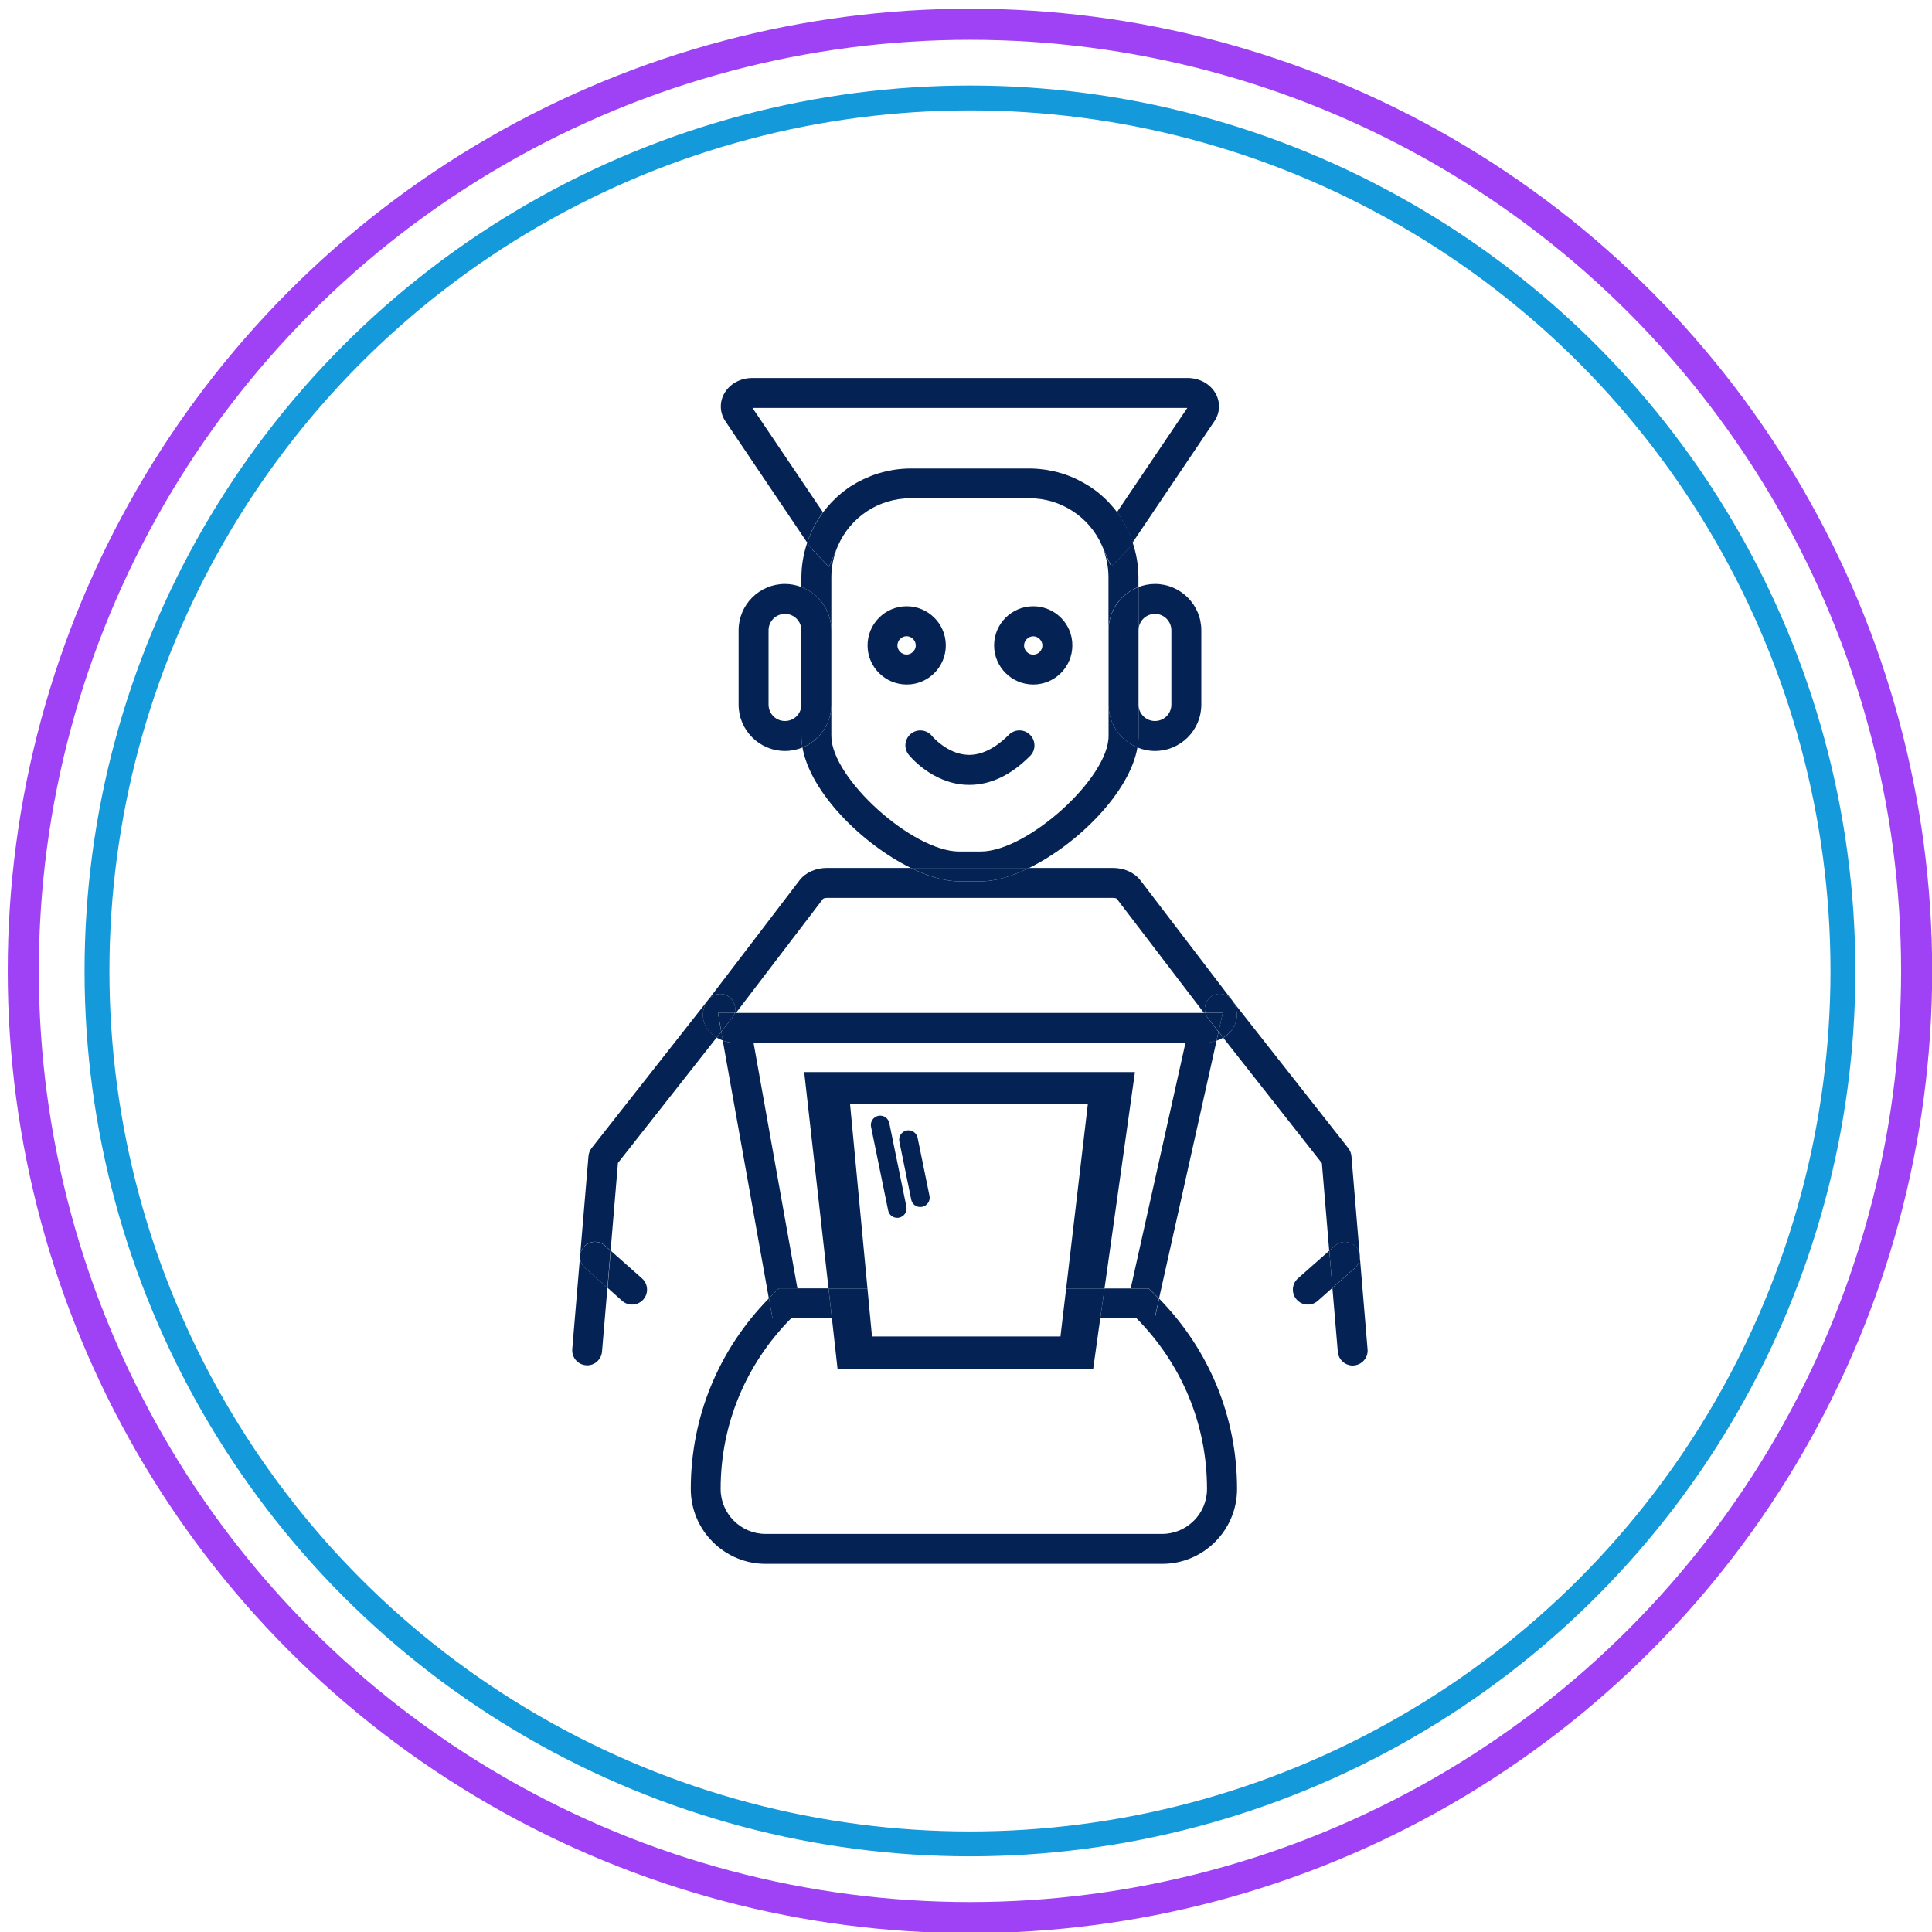 <?xml version="1.0" encoding="utf-8"?>
<!-- Generator: Adobe Illustrator 24.0.0, SVG Export Plug-In . SVG Version: 6.00 Build 0)  -->
<svg version="1.1" id="Capa_1" xmlns="http://www.w3.org/2000/svg" xmlns:xlink="http://www.w3.org/1999/xlink" x="0px" y="0px"
	 viewBox="0 0 200 200" style="enable-background:new 0 0 200 200;" xml:space="preserve">
<style type="text/css">
	.st0{fill:none;stroke:#9F42F5;stroke-width:3.218;stroke-miterlimit:10;}
	.st1{fill:none;stroke:#1499DB;stroke-width:2.574;stroke-miterlimit:10;}
	.st2{fill:none;stroke:#9F42F5;stroke-width:3.21;stroke-miterlimit:10;}
	.st3{fill:none;stroke:#1499DB;stroke-width:2.568;stroke-miterlimit:10;}
	.st4{fill:#042354;}
	.st5{fill:none;stroke:#9F42F5;stroke-width:3.222;stroke-miterlimit:10;}
	.st6{fill:none;stroke:#1499DB;stroke-width:2.578;stroke-miterlimit:10;}
	.st7{fill:none;}
</style>
<circle class="st1" cx="100.41" cy="100.51" r="90.37"/>
<circle class="st0" cx="100.41" cy="100.51" r="98"/>
<path class="st7" d="M115.22,92.95H85.6c-0.24,0-0.38,0.08-0.4,0.1l-9.01,11.8h48.44l-9.03-11.82
	C115.61,93.03,115.47,92.95,115.22,92.95z"/>
<path class="st7" d="M81.26,63.55c-0.94,0-1.7,0.76-1.7,1.7v7.69c0,0.94,0.76,1.7,1.7,1.7c0.94,0,1.7-0.76,1.7-1.7v-7.69
	C82.96,64.31,82.2,63.55,81.26,63.55z"/>
<polygon class="st7" points="112.61,114.31 88,114.31 89.8,133.38 110.37,133.38 "/>
<polygon class="st7" points="90.27,138.35 109.78,138.35 110,136.47 90.09,136.47 "/>
<polygon class="st7" points="85.77,133.38 83.25,110.98 117.49,110.98 114.34,133.38 117.04,133.38 122.72,107.95 78.02,107.95 
	82.56,133.38 "/>
<path class="st7" d="M86.7,141.68l-0.59-5.21H81.9c-4.71,4.76-7.3,11.01-7.3,17.67c0,2.56,2.09,4.65,4.65,4.65h41.05
	c2.56,0,4.65-2.09,4.65-4.65c0-6.66-2.59-12.91-7.3-17.67h-3.75l-0.73,5.21H86.7z"/>
<path class="st7" d="M94.81,66.81c0-0.52-0.44-0.95-0.95-0.95s-0.95,0.44-0.95,0.95s0.44,0.95,0.95,0.95S94.81,67.33,94.81,66.81z"
	/>
<path class="st7" d="M106.96,65.86c-0.52,0-0.95,0.44-0.95,0.95s0.44,0.95,0.95,0.95s0.95-0.44,0.95-0.95S107.48,65.86,106.96,65.86
	z"/>
<path class="st7" d="M119.56,74.64c0.94,0,1.7-0.76,1.7-1.7v-7.69c0-0.94-0.76-1.7-1.7-1.7s-1.7,0.76-1.7,1.7v7.69
	C117.86,73.88,118.62,74.64,119.56,74.64z"/>
<path class="st7" d="M122.91,42.23H77.9l7.29,10.8c0.14-0.18,0.28-0.36,0.42-0.53c0.03-0.03,0.06-0.07,0.09-0.1
	c0.13-0.16,0.27-0.31,0.41-0.46c0.06-0.06,0.12-0.12,0.18-0.18c0.12-0.12,0.24-0.23,0.36-0.35c0.07-0.06,0.13-0.12,0.2-0.18
	c0.13-0.11,0.27-0.22,0.4-0.33c0.06-0.05,0.12-0.09,0.18-0.14c0.2-0.15,0.4-0.29,0.6-0.43c0.03-0.02,0.06-0.04,0.09-0.05
	c0.18-0.12,0.36-0.23,0.55-0.33c0.07-0.04,0.15-0.08,0.22-0.12c0.15-0.08,0.3-0.16,0.45-0.23c0.08-0.04,0.16-0.08,0.24-0.11
	c0.16-0.07,0.32-0.14,0.48-0.2c0.07-0.03,0.14-0.06,0.21-0.09c0.23-0.09,0.47-0.17,0.71-0.24c0.02-0.01,0.03-0.01,0.05-0.01
	c0.22-0.07,0.45-0.12,0.67-0.18c0.08-0.02,0.16-0.03,0.24-0.05c0.17-0.04,0.34-0.07,0.51-0.1c0.09-0.01,0.18-0.03,0.26-0.04
	c0.18-0.02,0.35-0.04,0.53-0.06c0.08-0.01,0.16-0.02,0.24-0.02c0.26-0.02,0.51-0.03,0.77-0.03h12.31c0.26,0,0.51,0.01,0.77,0.03
	c0.08,0.01,0.16,0.01,0.24,0.02c0.18,0.02,0.35,0.03,0.53,0.06c0.09,0.01,0.18,0.03,0.26,0.04c0.17,0.03,0.34,0.06,0.51,0.1
	c0.08,0.02,0.16,0.03,0.24,0.05c0.23,0.05,0.46,0.11,0.68,0.18c0.02,0,0.03,0.01,0.05,0.01c0.24,0.07,0.47,0.15,0.71,0.24
	c0.07,0.03,0.14,0.06,0.21,0.08c0.16,0.07,0.33,0.13,0.49,0.21c0.08,0.04,0.16,0.07,0.23,0.11c0.15,0.07,0.31,0.15,0.46,0.24
	c0.07,0.04,0.14,0.07,0.21,0.11c0.19,0.11,0.38,0.22,0.57,0.34c0.02,0.01,0.05,0.03,0.07,0.04c0.21,0.14,0.41,0.28,0.61,0.43
	c0.06,0.04,0.11,0.09,0.17,0.13c0.14,0.11,0.28,0.22,0.41,0.34c0.07,0.06,0.13,0.11,0.19,0.17c0.13,0.11,0.25,0.23,0.37,0.35
	c0.06,0.06,0.12,0.12,0.17,0.17c0.14,0.15,0.29,0.31,0.42,0.47c0.03,0.03,0.05,0.06,0.08,0.09c0.15,0.17,0.29,0.35,0.42,0.53
	L122.91,42.23z"/>
<path class="st7" d="M114.76,59.78c0-1.12-0.23-2.21-0.67-3.24c-1.3-3.01-4.25-4.95-7.53-4.95H94.25c-3.27,0-6.23,1.94-7.53,4.95
	c-0.44,1.03-0.67,2.12-0.67,3.24v5.47v7.69v3.25c0,4.36,8.41,11.96,13.24,11.96h2.22c4.83,0,13.24-7.6,13.24-11.96v-3.25v-7.69
	V59.78z M89.8,66.81c0-2.24,1.82-4.05,4.05-4.05c2.24,0,4.05,1.82,4.05,4.05c0,2.24-1.82,4.05-4.05,4.05
	C91.62,70.87,89.8,69.05,89.8,66.81z M106.64,78.25c-1.99,1.99-4.1,2.99-6.28,2.99c-0.13,0-0.27,0-0.4-0.01
	c-3.52-0.2-5.79-2.99-5.88-3.11c-0.53-0.67-0.42-1.64,0.24-2.18c0.67-0.53,1.64-0.42,2.17,0.24c0.03,0.04,1.55,1.85,3.66,1.95
	c1.39,0.07,2.85-0.63,4.3-2.08c0.61-0.61,1.59-0.61,2.19,0C107.24,76.67,107.24,77.65,106.64,78.25z M106.96,70.87
	c-2.24,0-4.05-1.82-4.05-4.05c0-2.24,1.82-4.05,4.05-4.05c2.24,0,4.05,1.82,4.05,4.05C111.02,69.05,109.2,70.87,106.96,70.87z"/>
<path class="st4" d="M74.19,107.41c0.2,0.12,0.41,0.22,0.64,0.3l-0.16-0.91L74.19,107.41z"/>
<path class="st4" d="M75.51,103.22c0.51,0.4,0.7,1.05,0.54,1.63h0.14l9.01-11.8c0.02-0.02,0.17-0.1,0.4-0.1h29.62
	c0.26,0,0.39,0.08,0.38,0.08l9.03,11.82h0.14c-0.16-0.58,0.03-1.23,0.54-1.63c0.67-0.53,1.65-0.41,2.18,0.26l0,0l-9.42-12.33
	c-0.62-0.81-1.68-1.3-2.85-1.3h-8.69c-1.78,0.87-3.52,1.39-5.01,1.39H99.3c-1.49,0-3.23-0.52-5.01-1.39H85.6
	c-1.16,0-2.23,0.48-2.85,1.3l-9.42,12.34l0.01-0.01C73.86,102.81,74.84,102.69,75.51,103.22z"/>
<path class="st4" d="M125.94,107.73c0.25-0.08,0.48-0.19,0.69-0.32l-0.48-0.61L125.94,107.73z"/>
<path class="st4" d="M85.61,52.5c-0.15,0.17-0.29,0.35-0.42,0.53l-7.29-10.8h45.01l-7.29,10.8c-0.14-0.18-0.28-0.36-0.42-0.53
	c0.7,0.83,1.29,1.77,1.73,2.8c0.12,0.28,0.22,0.57,0.32,0.86l8.46-12.55v0c0.58-0.86,0.64-1.91,0.16-2.82
	c-0.55-1.03-1.67-1.66-2.94-1.66H77.88c-1.27,0-2.4,0.64-2.94,1.67c-0.48,0.9-0.42,1.96,0.16,2.82l8.46,12.55
	c0.1-0.29,0.2-0.58,0.32-0.86C84.33,54.27,84.91,53.33,85.61,52.5z M123.15,41.88L123.15,41.88L123.15,41.88z"/>
<path class="st4" d="M117.75,77.38c-1.75-0.72-2.99-2.44-2.99-4.44v3.25c0,4.36-8.41,11.96-13.24,11.96H99.3
	c-4.83,0-13.24-7.6-13.24-11.96v-3.25c0,2.01-1.24,3.73-2.99,4.44c0.82,4.66,6.18,10,11.22,12.47h12.24
	C111.57,87.38,116.93,82.04,117.75,77.38z"/>
<path class="st4" d="M116.65,56.97l-1.62,1.69l-0.95-2.13c0.44,1.03,0.67,2.12,0.67,3.24v5.47c0-2.05,1.29-3.79,3.1-4.48v-0.99
	c0-1.24-0.21-2.45-0.6-3.61l-0.3,0.44C116.84,56.78,116.72,56.9,116.65,56.97z"/>
<path class="st4" d="M86.06,65.25v-5.47c0-1.12,0.23-2.21,0.67-3.24l-0.92,2.14l-1.62-1.68c-0.09-0.08-0.21-0.21-0.33-0.38
	l-0.3-0.44c-0.39,1.16-0.6,2.37-0.6,3.61v0.99C84.77,61.45,86.06,63.2,86.06,65.25z"/>
<path class="st4" d="M101.52,91.24c1.49,0,3.23-0.52,5.01-1.39H94.29c1.78,0.87,3.52,1.39,5.01,1.39H101.52z"/>
<path class="st4" d="M84.19,56.99l1.62,1.68l0.92-2.14c1.3-3.01,4.25-4.95,7.53-4.95h12.31c3.27,0,6.23,1.94,7.53,4.95l0.95,2.13
	l1.62-1.69c0.07-0.07,0.19-0.19,0.31-0.36l0.3-0.44c-0.1-0.29-0.2-0.58-0.32-0.86c-0.44-1.03-1.03-1.97-1.73-2.8
	c-0.03-0.03-0.05-0.06-0.08-0.09c-0.14-0.16-0.28-0.31-0.42-0.47c-0.06-0.06-0.12-0.12-0.17-0.17c-0.12-0.12-0.24-0.24-0.37-0.35
	c-0.06-0.06-0.13-0.12-0.19-0.17c-0.13-0.12-0.27-0.23-0.41-0.34c-0.06-0.04-0.11-0.09-0.17-0.13c-0.2-0.15-0.4-0.29-0.61-0.43
	c-0.02-0.01-0.05-0.03-0.07-0.04c-0.19-0.12-0.37-0.23-0.57-0.34c-0.07-0.04-0.14-0.08-0.21-0.11c-0.15-0.08-0.3-0.16-0.46-0.24
	c-0.08-0.04-0.16-0.07-0.23-0.11c-0.16-0.07-0.32-0.14-0.49-0.21c-0.07-0.03-0.14-0.06-0.21-0.08c-0.23-0.09-0.47-0.17-0.71-0.24
	c-0.02,0-0.03-0.01-0.05-0.01c-0.22-0.07-0.45-0.13-0.68-0.18c-0.08-0.02-0.16-0.03-0.24-0.05c-0.17-0.04-0.34-0.07-0.51-0.1
	c-0.09-0.01-0.18-0.03-0.26-0.04c-0.18-0.02-0.35-0.04-0.53-0.06c-0.08-0.01-0.16-0.02-0.24-0.02c-0.26-0.02-0.51-0.03-0.77-0.03
	H94.25c-0.26,0-0.51,0.01-0.77,0.03c-0.08,0.01-0.16,0.01-0.24,0.02c-0.18,0.02-0.35,0.03-0.53,0.06c-0.09,0.01-0.18,0.03-0.26,0.04
	c-0.17,0.03-0.34,0.06-0.51,0.1c-0.08,0.02-0.16,0.03-0.24,0.05c-0.23,0.05-0.45,0.11-0.67,0.18c-0.02,0.01-0.03,0.01-0.05,0.01
	c-0.24,0.07-0.47,0.15-0.71,0.24c-0.07,0.03-0.14,0.06-0.21,0.09c-0.16,0.06-0.32,0.13-0.48,0.2c-0.08,0.04-0.16,0.07-0.24,0.11
	c-0.15,0.07-0.3,0.15-0.45,0.23c-0.07,0.04-0.15,0.08-0.22,0.12c-0.19,0.11-0.37,0.22-0.55,0.33c-0.03,0.02-0.06,0.04-0.09,0.05
	c-0.21,0.14-0.41,0.28-0.6,0.43c-0.06,0.05-0.12,0.09-0.18,0.14c-0.14,0.11-0.27,0.22-0.4,0.33c-0.07,0.06-0.13,0.12-0.2,0.18
	c-0.12,0.11-0.24,0.23-0.36,0.35c-0.06,0.06-0.12,0.12-0.18,0.18c-0.14,0.15-0.28,0.3-0.41,0.46c-0.03,0.03-0.06,0.06-0.09,0.1
	c-0.7,0.83-1.28,1.77-1.73,2.8c-0.12,0.28-0.22,0.57-0.32,0.86l0.3,0.44C83.98,56.78,84.1,56.91,84.19,56.99z"/>
<path class="st4" d="M82.96,72.94c0,0.94-0.76,1.7-1.7,1.7c-0.94,0-1.7-0.76-1.7-1.7v-7.69c0-0.94,0.76-1.7,1.7-1.7
	c0.94,0,1.7,0.76,1.7,1.7v-4.48c-0.53-0.2-1.1-0.32-1.7-0.32c-2.65,0-4.8,2.15-4.8,4.8v7.69c0,2.65,2.15,4.8,4.8,4.8
	c0.64,0,1.25-0.13,1.81-0.36c-0.07-0.4-0.11-0.8-0.11-1.19V72.94z"/>
<path class="st4" d="M86.06,72.94v-7.69c0-2.05-1.29-3.79-3.1-4.48v4.48v7.69v3.25c0,0.39,0.04,0.79,0.11,1.19
	C84.82,76.66,86.06,74.95,86.06,72.94z"/>
<path class="st4" d="M119.56,63.55c0.94,0,1.7,0.76,1.7,1.7v7.69c0,0.94-0.76,1.7-1.7,1.7s-1.7-0.76-1.7-1.7v3.25
	c0,0.39-0.04,0.79-0.11,1.19c0.56,0.23,1.17,0.36,1.81,0.36c2.65,0,4.8-2.15,4.8-4.8v-7.69c0-2.65-2.15-4.8-4.8-4.8
	c-0.6,0-1.17,0.12-1.7,0.32v4.48C117.86,64.31,118.62,63.55,119.56,63.55z"/>
<path class="st4" d="M114.76,65.25v7.69c0,2.01,1.24,3.73,2.99,4.44c0.07-0.4,0.11-0.8,0.11-1.19v-3.25v-7.69v-4.48
	C116.05,61.45,114.76,63.2,114.76,65.25z"/>
<path class="st4" d="M117.65,136.47c4.71,4.76,7.3,11.01,7.3,17.67c0,2.56-2.09,4.65-4.65,4.65H79.25c-2.56,0-4.65-2.09-4.65-4.65
	c0-6.66,2.59-12.91,7.3-17.67h-1.93l-0.37-2.07c-5.22,5.33-8.09,12.3-8.09,19.74c0,4.27,3.48,7.75,7.75,7.75h41.05
	c4.27,0,7.75-3.48,7.75-7.75c0-7.42-2.86-14.38-8.06-19.7l-0.45,2.03H117.65z"/>
<path class="st4" d="M122.72,107.95l-5.67,25.42h1.86l0.45,0.43c0.21,0.21,0.42,0.42,0.62,0.63l5.96-26.71
	c-0.4,0.14-0.84,0.22-1.29,0.22H122.72z"/>
<path class="st4" d="M80.63,133.38h1.92l-4.54-25.42h-1.85c-0.47,0-0.92-0.09-1.34-0.24l4.77,26.69c0.2-0.2,0.39-0.4,0.59-0.6
	L80.63,133.38z"/>
<path class="st4" d="M125.05,105.4c-0.13-0.17-0.22-0.35-0.28-0.54h-0.14H76.19h-0.14c-0.05,0.19-0.14,0.38-0.28,0.54l-1.11,1.41
	l0.16,0.91c0.42,0.15,0.87,0.24,1.34,0.24h1.85h44.7h1.93c0.45,0,0.89-0.08,1.29-0.22l0.21-0.93L125.05,105.4z"/>
<path class="st4" d="M81.9,136.47h4.22l-0.35-3.1h-3.21h-1.92l-0.45,0.43c-0.2,0.2-0.39,0.4-0.59,0.6l0.37,2.07H81.9z"/>
<path class="st4" d="M118.91,133.38h-1.86h-2.71l-0.44,3.1h3.75h1.88l0.45-2.03c-0.21-0.21-0.41-0.42-0.62-0.63L118.91,133.38z"/>
<path class="st4" d="M73.04,106.2c-0.44-0.89-0.33-1.9,0.28-2.71l0.01-0.01l-12.08,15.36c-0.19,0.24-0.3,0.53-0.33,0.83l-1.68,19.99
	c-0.07,0.85,0.56,1.6,1.41,1.67c0.04,0,0.09,0.01,0.13,0.01c0.8,0,1.47-0.61,1.54-1.42l0.56-6.61l-2.31-2.05
	c-0.64-0.57-0.7-1.55-0.13-2.19c0.57-0.64,1.55-0.7,2.19-0.13l0.58,0.52l0.76-9.07l10.22-12.99
	C73.69,107.11,73.29,106.7,73.04,106.2z"/>
<path class="st4" d="M74.32,104.85h1.73c0.16-0.58-0.03-1.23-0.54-1.63c-0.67-0.53-1.65-0.41-2.18,0.26l-0.01,0.01l-0.01,0.01
	c-0.61,0.81-0.72,1.82-0.28,2.71c0.25,0.5,0.65,0.91,1.15,1.21l0.48-0.61L74.32,104.85z"/>
<path class="st4" d="M74.67,106.8l1.11-1.41c0.13-0.17,0.22-0.35,0.28-0.54h-1.73L74.67,106.8z"/>
<path class="st4" d="M64.4,134.66c0.29,0.26,0.66,0.39,1.03,0.39c0.43,0,0.86-0.18,1.16-0.52c0.57-0.64,0.51-1.62-0.13-2.19
	l-3.24-2.87l-0.32,3.85L64.4,134.66z"/>
<path class="st4" d="M60.44,129.08c-0.57,0.64-0.51,1.62,0.13,2.19l2.31,2.05l0.32-3.85l-0.58-0.52
	C61.99,128.38,61.01,128.44,60.44,129.08z"/>
<path class="st4" d="M139.9,119.68c-0.03-0.3-0.14-0.59-0.33-0.83l-12.09-15.37l0.01,0.02c0.62,0.81,0.72,1.82,0.28,2.71
	c-0.25,0.5-0.65,0.91-1.15,1.21l10.22,12.99l0.76,9.07l0.58-0.52c0.64-0.57,1.62-0.51,2.19,0.13c0.57,0.64,0.51,1.62-0.13,2.19
	l-2.31,2.05l0.56,6.61c0.07,0.81,0.75,1.42,1.54,1.42c0.04,0,0.09,0,0.13-0.01c0.85-0.07,1.49-0.82,1.41-1.67L139.9,119.68z"/>
<path class="st4" d="M127.78,106.2c0.44-0.89,0.33-1.9-0.28-2.71l-0.01-0.02l0,0c-0.53-0.67-1.5-0.79-2.18-0.26
	c-0.51,0.4-0.7,1.05-0.54,1.63h1.81l-0.43,1.95l0.48,0.61C127.13,107.11,127.53,106.7,127.78,106.2z"/>
<path class="st4" d="M126.15,106.8l0.43-1.95h-1.81c0.05,0.19,0.14,0.38,0.28,0.54L126.15,106.8z"/>
<path class="st4" d="M134.36,132.34c-0.64,0.57-0.7,1.55-0.13,2.19c0.31,0.35,0.73,0.52,1.16,0.52c0.37,0,0.73-0.13,1.03-0.39
	l1.51-1.34l-0.32-3.85L134.36,132.34z"/>
<path class="st4" d="M140.38,129.08c-0.57-0.64-1.55-0.7-2.19-0.13l-0.58,0.52l0.32,3.85l2.31-2.05
	C140.89,130.7,140.95,129.73,140.38,129.08z"/>
<path class="st4" d="M97.91,66.81c0-2.24-1.82-4.05-4.05-4.05c-2.24,0-4.05,1.82-4.05,4.05c0,2.24,1.82,4.05,4.05,4.05
	C96.09,70.87,97.91,69.05,97.91,66.81z M92.9,66.81c0-0.52,0.44-0.95,0.95-0.95s0.95,0.44,0.95,0.95s-0.44,0.95-0.95,0.95
	S92.9,67.33,92.9,66.81z"/>
<path class="st4" d="M106.96,62.76c-2.24,0-4.05,1.82-4.05,4.05c0,2.24,1.82,4.05,4.05,4.05c2.24,0,4.05-1.82,4.05-4.05
	C111.02,64.58,109.2,62.76,106.96,62.76z M106.96,67.77c-0.52,0-0.95-0.44-0.95-0.95s0.44-0.95,0.95-0.95s0.95,0.44,0.95,0.95
	S107.48,67.77,106.96,67.77z"/>
<path class="st4" d="M104.44,76.06c-1.45,1.45-2.91,2.15-4.3,2.08c-2.12-0.11-3.63-1.92-3.66-1.95c-0.53-0.66-1.51-0.77-2.17-0.24
	c-0.67,0.53-0.78,1.51-0.24,2.18c0.09,0.12,2.36,2.91,5.88,3.11c0.13,0.01,0.27,0.01,0.4,0.01c2.19,0,4.3-1,6.28-2.99
	c0.61-0.6,0.61-1.59,0-2.19C106.03,75.46,105.05,75.46,104.44,76.06z"/>
<polygon class="st4" points="83.25,110.98 85.77,133.38 89.8,133.38 88,114.31 112.61,114.31 110.37,133.38 114.34,133.38 
	117.49,110.98 "/>
<polygon class="st4" points="109.78,138.35 90.27,138.35 90.09,136.47 86.12,136.47 86.7,141.68 113.17,141.68 113.9,136.47 
	110,136.47 "/>
<polygon class="st4" points="89.8,133.38 85.77,133.38 86.12,136.47 90.09,136.47 "/>
<polygon class="st4" points="110,136.47 113.9,136.47 114.34,133.38 110.37,133.38 "/>
<path class="st4" d="M92.88,126.07c-0.45,0-0.85-0.31-0.94-0.77l-1.77-8.65c-0.11-0.52,0.23-1.03,0.75-1.14
	c0.52-0.11,1.03,0.23,1.14,0.75l1.77,8.65c0.11,0.52-0.23,1.03-0.75,1.14C93.01,126.07,92.94,126.07,92.88,126.07z"/>
<path class="st4" d="M95.27,124.95c-0.45,0-0.85-0.31-0.94-0.77l-1.23-6.01c-0.11-0.52,0.23-1.03,0.75-1.14
	c0.52-0.11,1.03,0.23,1.14,0.75l1.23,6.01c0.11,0.52-0.23,1.03-0.75,1.14C95.4,124.94,95.34,124.95,95.27,124.95z"/>
</svg>
